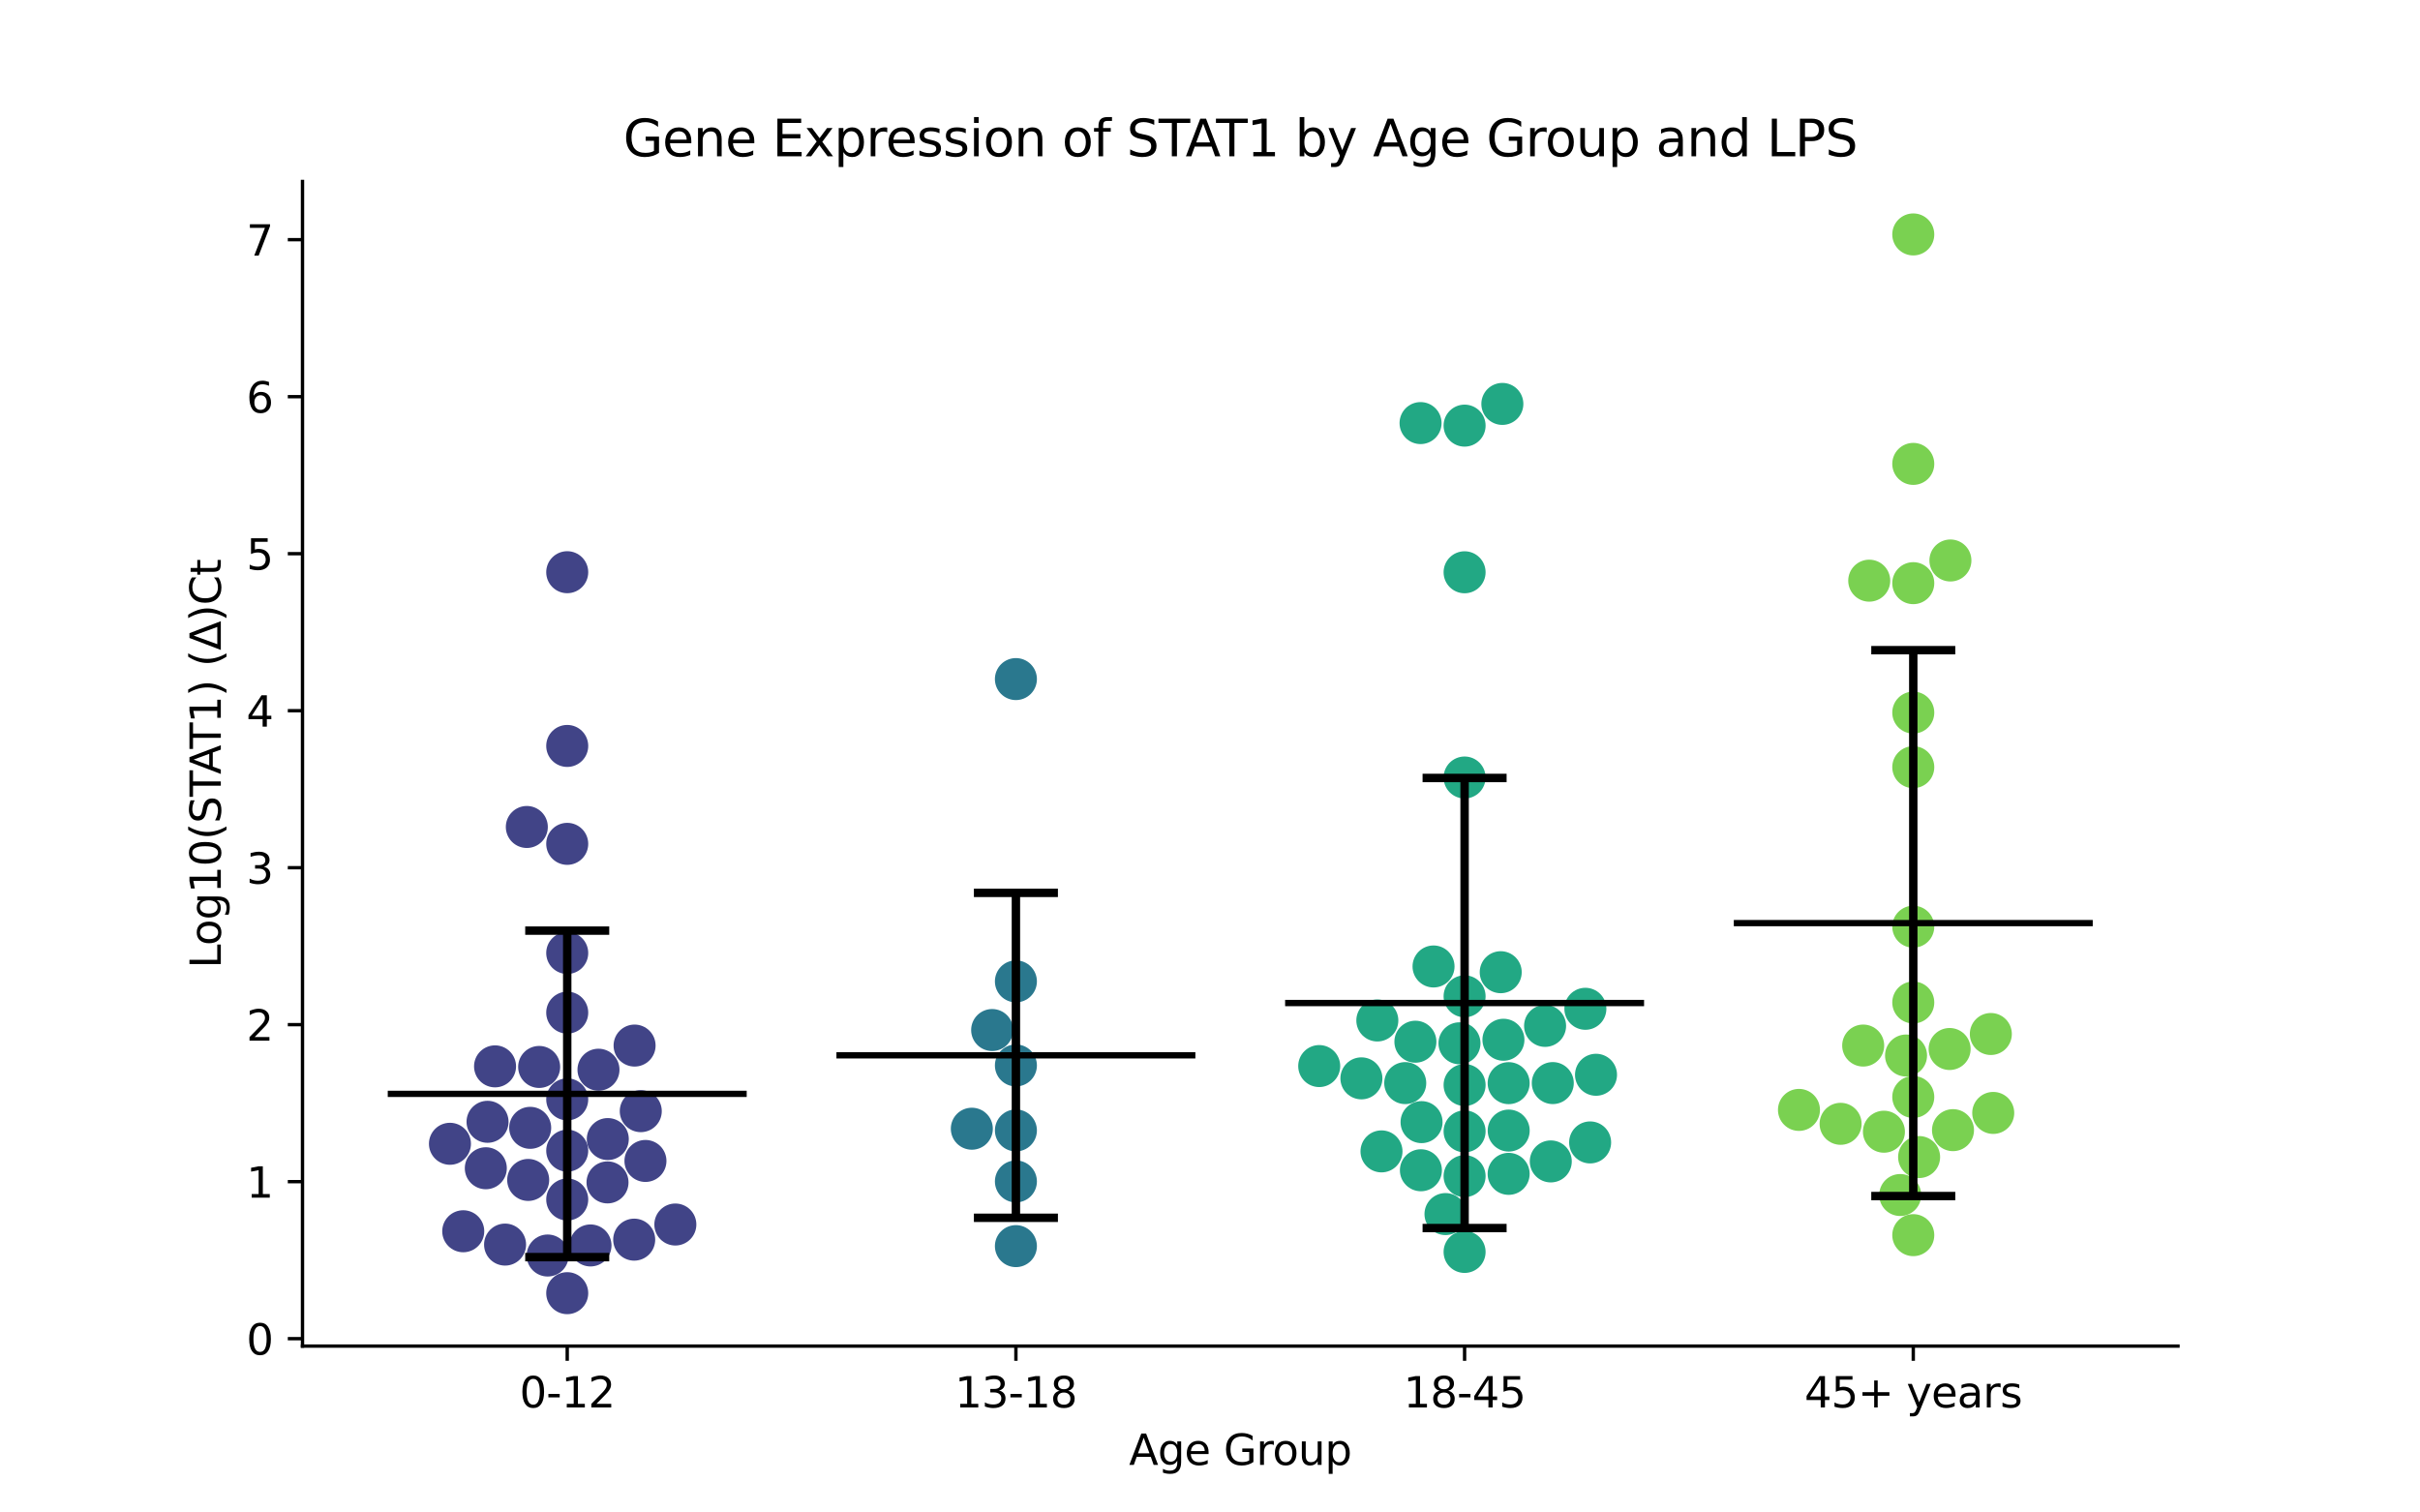 <?xml version="1.0" encoding="utf-8" standalone="no"?>
<!DOCTYPE svg PUBLIC "-//W3C//DTD SVG 1.1//EN"
  "http://www.w3.org/Graphics/SVG/1.1/DTD/svg11.dtd">
<svg xmlns:xlink="http://www.w3.org/1999/xlink" width="576pt" height="360pt" viewBox="0 0 576 360" xmlns="http://www.w3.org/2000/svg" version="1.1">
 <defs>
  <style type="text/css">*{stroke-linejoin: round; stroke-linecap: butt}</style>
 </defs>
 <g id="figure_1">
  <g id="patch_1">
   <path d="M 0 360 
L 576 360 
L 576 0 
L 0 0 
z
" style="fill: #ffffff"/>
  </g>
  <g id="axes_1">
   <g id="patch_2">
    <path d="M 72 320.4 
L 518.4 320.4 
L 518.4 43.2 
L 72 43.2 
z
" style="fill: #ffffff"/>
   </g>
   <g id="PathCollection_1">
    <defs>
     <path id="C0_0_3bdd746eac" d="M 0 5 
C 1.326 5 2.598 4.473 3.536 3.536 
C 4.473 2.598 5 1.326 5 -0 
C 5 -1.326 4.473 -2.598 3.536 -3.536 
C 2.598 -4.473 1.326 -5 0 -5 
C -1.326 -5 -2.598 -4.473 -3.536 -3.536 
C -4.473 -2.598 -5 -1.326 -5 0 
C -5 1.326 -4.473 2.598 -3.536 3.536 
C -2.598 4.473 -1.326 5 0 5 
z
"/>
    </defs>
    <g clip-path="url(#p58c92a5604)">
     <use xlink:href="#C0_0_3bdd746eac" x="142.449" y="254.612" style="fill: #414487"/>
    </g>
    <g clip-path="url(#p58c92a5604)">
     <use xlink:href="#C0_0_3bdd746eac" x="160.744" y="291.458" style="fill: #414487"/>
    </g>
    <g clip-path="url(#p58c92a5604)">
     <use xlink:href="#C0_0_3bdd746eac" x="126.194" y="268.446" style="fill: #414487"/>
    </g>
    <g clip-path="url(#p58c92a5604)">
     <use xlink:href="#C0_0_3bdd746eac" x="135.009" y="307.8" style="fill: #414487"/>
    </g>
    <g clip-path="url(#p58c92a5604)">
     <use xlink:href="#C0_0_3bdd746eac" x="150.949" y="295.06" style="fill: #414487"/>
    </g>
    <g clip-path="url(#p58c92a5604)">
     <use xlink:href="#C0_0_3bdd746eac" x="125.718" y="280.847" style="fill: #414487"/>
    </g>
    <g clip-path="url(#p58c92a5604)">
     <use xlink:href="#C0_0_3bdd746eac" x="135.009" y="177.547" style="fill: #414487"/>
    </g>
    <g clip-path="url(#p58c92a5604)">
     <use xlink:href="#C0_0_3bdd746eac" x="135.009" y="226.833" style="fill: #414487"/>
    </g>
    <g clip-path="url(#p58c92a5604)">
     <use xlink:href="#C0_0_3bdd746eac" x="153.627" y="276.329" style="fill: #414487"/>
    </g>
    <g clip-path="url(#p58c92a5604)">
     <use xlink:href="#C0_0_3bdd746eac" x="130.355" y="298.836" style="fill: #414487"/>
    </g>
    <g clip-path="url(#p58c92a5604)">
     <use xlink:href="#C0_0_3bdd746eac" x="144.599" y="281.435" style="fill: #414487"/>
    </g>
    <g clip-path="url(#p58c92a5604)">
     <use xlink:href="#C0_0_3bdd746eac" x="152.514" y="264.477" style="fill: #414487"/>
    </g>
    <g clip-path="url(#p58c92a5604)">
     <use xlink:href="#C0_0_3bdd746eac" x="125.393" y="196.836" style="fill: #414487"/>
    </g>
    <g clip-path="url(#p58c92a5604)">
     <use xlink:href="#C0_0_3bdd746eac" x="107.095" y="272.243" style="fill: #414487"/>
    </g>
    <g clip-path="url(#p58c92a5604)">
     <use xlink:href="#C0_0_3bdd746eac" x="140.549" y="296.441" style="fill: #414487"/>
    </g>
    <g clip-path="url(#p58c92a5604)">
     <use xlink:href="#C0_0_3bdd746eac" x="135.009" y="136.196" style="fill: #414487"/>
    </g>
    <g clip-path="url(#p58c92a5604)">
     <use xlink:href="#C0_0_3bdd746eac" x="135.009" y="261.668" style="fill: #414487"/>
    </g>
    <g clip-path="url(#p58c92a5604)">
     <use xlink:href="#C0_0_3bdd746eac" x="135.009" y="200.853" style="fill: #414487"/>
    </g>
    <g clip-path="url(#p58c92a5604)">
     <use xlink:href="#C0_0_3bdd746eac" x="144.665" y="271.119" style="fill: #414487"/>
    </g>
    <g clip-path="url(#p58c92a5604)">
     <use xlink:href="#C0_0_3bdd746eac" x="128.329" y="253.953" style="fill: #414487"/>
    </g>
    <g clip-path="url(#p58c92a5604)">
     <use xlink:href="#C0_0_3bdd746eac" x="135.009" y="285.506" style="fill: #414487"/>
    </g>
    <g clip-path="url(#p58c92a5604)">
     <use xlink:href="#C0_0_3bdd746eac" x="135.009" y="273.879" style="fill: #414487"/>
    </g>
    <g clip-path="url(#p58c92a5604)">
     <use xlink:href="#C0_0_3bdd746eac" x="116.043" y="267.011" style="fill: #414487"/>
    </g>
    <g clip-path="url(#p58c92a5604)">
     <use xlink:href="#C0_0_3bdd746eac" x="135.009" y="241.026" style="fill: #414487"/>
    </g>
    <g clip-path="url(#p58c92a5604)">
     <use xlink:href="#C0_0_3bdd746eac" x="120.216" y="296.235" style="fill: #414487"/>
    </g>
    <g clip-path="url(#p58c92a5604)">
     <use xlink:href="#C0_0_3bdd746eac" x="115.632" y="278.065" style="fill: #414487"/>
    </g>
    <g clip-path="url(#p58c92a5604)">
     <use xlink:href="#C0_0_3bdd746eac" x="110.259" y="293.063" style="fill: #414487"/>
    </g>
    <g clip-path="url(#p58c92a5604)">
     <use xlink:href="#C0_0_3bdd746eac" x="117.83" y="253.814" style="fill: #414487"/>
    </g>
    <g clip-path="url(#p58c92a5604)">
     <use xlink:href="#C0_0_3bdd746eac" x="151.042" y="248.865" style="fill: #414487"/>
    </g>
   </g>
   <g id="PathCollection_2">
    <defs>
     <path id="C1_0_2bf0ddaf91" d="M 0 5 
C 1.326 5 2.598 4.473 3.536 3.536 
C 4.473 2.598 5 1.326 5 -0 
C 5 -1.326 4.473 -2.598 3.536 -3.536 
C 2.598 -4.473 1.326 -5 0 -5 
C -1.326 -5 -2.598 -4.473 -3.536 -3.536 
C -4.473 -2.598 -5 -1.326 -5 0 
C -5 1.326 -4.473 2.598 -3.536 3.536 
C -2.598 4.473 -1.326 5 0 5 
z
"/>
    </defs>
    <g clip-path="url(#p58c92a5604)">
     <use xlink:href="#C1_0_2bf0ddaf91" x="241.803" y="296.602" style="fill: #2a788e"/>
    </g>
    <g clip-path="url(#p58c92a5604)">
     <use xlink:href="#C1_0_2bf0ddaf91" x="231.312" y="268.657" style="fill: #2a788e"/>
    </g>
    <g clip-path="url(#p58c92a5604)">
     <use xlink:href="#C1_0_2bf0ddaf91" x="241.803" y="161.634" style="fill: #2a788e"/>
    </g>
    <g clip-path="url(#p58c92a5604)">
     <use xlink:href="#C1_0_2bf0ddaf91" x="241.803" y="253.596" style="fill: #2a788e"/>
    </g>
    <g clip-path="url(#p58c92a5604)">
     <use xlink:href="#C1_0_2bf0ddaf91" x="241.803" y="281.202" style="fill: #2a788e"/>
    </g>
    <g clip-path="url(#p58c92a5604)">
     <use xlink:href="#C1_0_2bf0ddaf91" x="241.803" y="269.064" style="fill: #2a788e"/>
    </g>
    <g clip-path="url(#p58c92a5604)">
     <use xlink:href="#C1_0_2bf0ddaf91" x="241.803" y="233.587" style="fill: #2a788e"/>
    </g>
    <g clip-path="url(#p58c92a5604)">
     <use xlink:href="#C1_0_2bf0ddaf91" x="236.15" y="245.168" style="fill: #2a788e"/>
    </g>
   </g>
   <g id="PathCollection_3">
    <defs>
     <path id="C2_0_20657d7fd9" d="M 0 5 
C 1.326 5 2.598 4.473 3.536 3.536 
C 4.473 2.598 5 1.326 5 -0 
C 5 -1.326 4.473 -2.598 3.536 -3.536 
C 2.598 -4.473 1.326 -5 0 -5 
C -1.326 -5 -2.598 -4.473 -3.536 -3.536 
C -4.473 -2.598 -5 -1.326 -5 0 
C -5 1.326 -4.473 2.598 -3.536 3.536 
C -2.598 4.473 -1.326 5 0 5 
z
"/>
    </defs>
    <g clip-path="url(#p58c92a5604)">
     <use xlink:href="#C2_0_20657d7fd9" x="341.206" y="230.039" style="fill: #22a884"/>
    </g>
    <g clip-path="url(#p58c92a5604)">
     <use xlink:href="#C2_0_20657d7fd9" x="377.346" y="240.112" style="fill: #22a884"/>
    </g>
    <g clip-path="url(#p58c92a5604)">
     <use xlink:href="#C2_0_20657d7fd9" x="359.095" y="269.099" style="fill: #22a884"/>
    </g>
    <g clip-path="url(#p58c92a5604)">
     <use xlink:href="#C2_0_20657d7fd9" x="324.037" y="256.669" style="fill: #22a884"/>
    </g>
    <g clip-path="url(#p58c92a5604)">
     <use xlink:href="#C2_0_20657d7fd9" x="378.477" y="271.919" style="fill: #22a884"/>
    </g>
    <g clip-path="url(#p58c92a5604)">
     <use xlink:href="#C2_0_20657d7fd9" x="347.381" y="248.325" style="fill: #22a884"/>
    </g>
    <g clip-path="url(#p58c92a5604)">
     <use xlink:href="#C2_0_20657d7fd9" x="357.843" y="247.482" style="fill: #22a884"/>
    </g>
    <g clip-path="url(#p58c92a5604)">
     <use xlink:href="#C2_0_20657d7fd9" x="334.47" y="257.799" style="fill: #22a884"/>
    </g>
    <g clip-path="url(#p58c92a5604)">
     <use xlink:href="#C2_0_20657d7fd9" x="379.879" y="255.816" style="fill: #22a884"/>
    </g>
    <g clip-path="url(#p58c92a5604)">
     <use xlink:href="#C2_0_20657d7fd9" x="338.354" y="267.089" style="fill: #22a884"/>
    </g>
    <g clip-path="url(#p58c92a5604)">
     <use xlink:href="#C2_0_20657d7fd9" x="327.828" y="242.893" style="fill: #22a884"/>
    </g>
    <g clip-path="url(#p58c92a5604)">
     <use xlink:href="#C2_0_20657d7fd9" x="338.2" y="278.545" style="fill: #22a884"/>
    </g>
    <g clip-path="url(#p58c92a5604)">
     <use xlink:href="#C2_0_20657d7fd9" x="359.082" y="279.401" style="fill: #22a884"/>
    </g>
    <g clip-path="url(#p58c92a5604)">
     <use xlink:href="#C2_0_20657d7fd9" x="348.597" y="269.288" style="fill: #22a884"/>
    </g>
    <g clip-path="url(#p58c92a5604)">
     <use xlink:href="#C2_0_20657d7fd9" x="348.597" y="185.062" style="fill: #22a884"/>
    </g>
    <g clip-path="url(#p58c92a5604)">
     <use xlink:href="#C2_0_20657d7fd9" x="348.597" y="297.986" style="fill: #22a884"/>
    </g>
    <g clip-path="url(#p58c92a5604)">
     <use xlink:href="#C2_0_20657d7fd9" x="359.087" y="257.81" style="fill: #22a884"/>
    </g>
    <g clip-path="url(#p58c92a5604)">
     <use xlink:href="#C2_0_20657d7fd9" x="369.111" y="276.441" style="fill: #22a884"/>
    </g>
    <g clip-path="url(#p58c92a5604)">
     <use xlink:href="#C2_0_20657d7fd9" x="344.051" y="288.972" style="fill: #22a884"/>
    </g>
    <g clip-path="url(#p58c92a5604)">
     <use xlink:href="#C2_0_20657d7fd9" x="328.82" y="274.052" style="fill: #22a884"/>
    </g>
    <g clip-path="url(#p58c92a5604)">
     <use xlink:href="#C2_0_20657d7fd9" x="338.116" y="100.702" style="fill: #22a884"/>
    </g>
    <g clip-path="url(#p58c92a5604)">
     <use xlink:href="#C2_0_20657d7fd9" x="336.888" y="247.947" style="fill: #22a884"/>
    </g>
    <g clip-path="url(#p58c92a5604)">
     <use xlink:href="#C2_0_20657d7fd9" x="348.597" y="136.213" style="fill: #22a884"/>
    </g>
    <g clip-path="url(#p58c92a5604)">
     <use xlink:href="#C2_0_20657d7fd9" x="348.597" y="101.308" style="fill: #22a884"/>
    </g>
    <g clip-path="url(#p58c92a5604)">
     <use xlink:href="#C2_0_20657d7fd9" x="348.597" y="237.142" style="fill: #22a884"/>
    </g>
    <g clip-path="url(#p58c92a5604)">
     <use xlink:href="#C2_0_20657d7fd9" x="348.597" y="258.258" style="fill: #22a884"/>
    </g>
    <g clip-path="url(#p58c92a5604)">
     <use xlink:href="#C2_0_20657d7fd9" x="367.755" y="244.181" style="fill: #22a884"/>
    </g>
    <g clip-path="url(#p58c92a5604)">
     <use xlink:href="#C2_0_20657d7fd9" x="348.597" y="279.944" style="fill: #22a884"/>
    </g>
    <g clip-path="url(#p58c92a5604)">
     <use xlink:href="#C2_0_20657d7fd9" x="357.197" y="231.404" style="fill: #22a884"/>
    </g>
    <g clip-path="url(#p58c92a5604)">
     <use xlink:href="#C2_0_20657d7fd9" x="313.996" y="253.744" style="fill: #22a884"/>
    </g>
    <g clip-path="url(#p58c92a5604)">
     <use xlink:href="#C2_0_20657d7fd9" x="369.587" y="257.795" style="fill: #22a884"/>
    </g>
    <g clip-path="url(#p58c92a5604)">
     <use xlink:href="#C2_0_20657d7fd9" x="357.586" y="96.139" style="fill: #22a884"/>
    </g>
   </g>
   <g id="PathCollection_4">
    <defs>
     <path id="C3_0_d3ad46409a" d="M 0 5 
C 1.326 5 2.598 4.473 3.536 3.536 
C 4.473 2.598 5 1.326 5 -0 
C 5 -1.326 4.473 -2.598 3.536 -3.536 
C 2.598 -4.473 1.326 -5 0 -5 
C -1.326 -5 -2.598 -4.473 -3.536 -3.536 
C -4.473 -2.598 -5 -1.326 -5 0 
C -5 1.326 -4.473 2.598 -3.536 3.536 
C -2.598 4.473 -1.326 5 0 5 
z
"/>
    </defs>
    <g clip-path="url(#p58c92a5604)">
     <use xlink:href="#C3_0_d3ad46409a" x="464.846" y="268.997" style="fill: #7ad151"/>
    </g>
    <g clip-path="url(#p58c92a5604)">
     <use xlink:href="#C3_0_d3ad46409a" x="448.405" y="269.37" style="fill: #7ad151"/>
    </g>
    <g clip-path="url(#p58c92a5604)">
     <use xlink:href="#C3_0_d3ad46409a" x="455.391" y="220.57" style="fill: #7ad151"/>
    </g>
    <g clip-path="url(#p58c92a5604)">
     <use xlink:href="#C3_0_d3ad46409a" x="474.423" y="264.898" style="fill: #7ad151"/>
    </g>
    <g clip-path="url(#p58c92a5604)">
     <use xlink:href="#C3_0_d3ad46409a" x="455.391" y="169.611" style="fill: #7ad151"/>
    </g>
    <g clip-path="url(#p58c92a5604)">
     <use xlink:href="#C3_0_d3ad46409a" x="443.47" y="248.862" style="fill: #7ad151"/>
    </g>
    <g clip-path="url(#p58c92a5604)">
     <use xlink:href="#C3_0_d3ad46409a" x="438.093" y="267.49" style="fill: #7ad151"/>
    </g>
    <g clip-path="url(#p58c92a5604)">
     <use xlink:href="#C3_0_d3ad46409a" x="473.851" y="246.112" style="fill: #7ad151"/>
    </g>
    <g clip-path="url(#p58c92a5604)">
     <use xlink:href="#C3_0_d3ad46409a" x="453.67" y="251.234" style="fill: #7ad151"/>
    </g>
    <g clip-path="url(#p58c92a5604)">
     <use xlink:href="#C3_0_d3ad46409a" x="464.043" y="249.683" style="fill: #7ad151"/>
    </g>
    <g clip-path="url(#p58c92a5604)">
     <use xlink:href="#C3_0_d3ad46409a" x="455.391" y="55.8" style="fill: #7ad151"/>
    </g>
    <g clip-path="url(#p58c92a5604)">
     <use xlink:href="#C3_0_d3ad46409a" x="455.391" y="110.416" style="fill: #7ad151"/>
    </g>
    <g clip-path="url(#p58c92a5604)">
     <use xlink:href="#C3_0_d3ad46409a" x="456.781" y="275.401" style="fill: #7ad151"/>
    </g>
    <g clip-path="url(#p58c92a5604)">
     <use xlink:href="#C3_0_d3ad46409a" x="428.185" y="264.178" style="fill: #7ad151"/>
    </g>
    <g clip-path="url(#p58c92a5604)">
     <use xlink:href="#C3_0_d3ad46409a" x="455.391" y="182.597" style="fill: #7ad151"/>
    </g>
    <g clip-path="url(#p58c92a5604)">
     <use xlink:href="#C3_0_d3ad46409a" x="455.391" y="238.613" style="fill: #7ad151"/>
    </g>
    <g clip-path="url(#p58c92a5604)">
     <use xlink:href="#C3_0_d3ad46409a" x="455.391" y="293.989" style="fill: #7ad151"/>
    </g>
    <g clip-path="url(#p58c92a5604)">
     <use xlink:href="#C3_0_d3ad46409a" x="464.23" y="133.406" style="fill: #7ad151"/>
    </g>
    <g clip-path="url(#p58c92a5604)">
     <use xlink:href="#C3_0_d3ad46409a" x="455.391" y="261.099" style="fill: #7ad151"/>
    </g>
    <g clip-path="url(#p58c92a5604)">
     <use xlink:href="#C3_0_d3ad46409a" x="455.391" y="138.804" style="fill: #7ad151"/>
    </g>
    <g clip-path="url(#p58c92a5604)">
     <use xlink:href="#C3_0_d3ad46409a" x="452.284" y="284.437" style="fill: #7ad151"/>
    </g>
    <g clip-path="url(#p58c92a5604)">
     <use xlink:href="#C3_0_d3ad46409a" x="444.91" y="138.212" style="fill: #7ad151"/>
    </g>
   </g>
   <g id="matplotlib.axis_1">
    <g id="xtick_1">
     <g id="line2d_1">
      <defs>
       <path id="m27d76ee1de" d="M 0 0 
L 0 3.5 
" style="stroke: #000000; stroke-width: 0.8"/>
      </defs>
      <g>
       <use xlink:href="#m27d76ee1de" x="135.009" y="320.4" style="stroke: #000000; stroke-width: 0.8"/>
      </g>
     </g>
     <g id="text_1">
      <!-- 0-12 -->
      <g transform="translate(123.661 334.998) scale(0.1 -0.1)">
       <defs>
        <path id="DejaVuSans-30" d="M 2034 4250 
Q 1547 4250 1301 3770 
Q 1056 3291 1056 2328 
Q 1056 1369 1301 889 
Q 1547 409 2034 409 
Q 2525 409 2770 889 
Q 3016 1369 3016 2328 
Q 3016 3291 2770 3770 
Q 2525 4250 2034 4250 
z
M 2034 4750 
Q 2819 4750 3233 4129 
Q 3647 3509 3647 2328 
Q 3647 1150 3233 529 
Q 2819 -91 2034 -91 
Q 1250 -91 836 529 
Q 422 1150 422 2328 
Q 422 3509 836 4129 
Q 1250 4750 2034 4750 
z
" transform="scale(0.016)"/>
        <path id="DejaVuSans-2d" d="M 313 2009 
L 1997 2009 
L 1997 1497 
L 313 1497 
L 313 2009 
z
" transform="scale(0.016)"/>
        <path id="DejaVuSans-31" d="M 794 531 
L 1825 531 
L 1825 4091 
L 703 3866 
L 703 4441 
L 1819 4666 
L 2450 4666 
L 2450 531 
L 3481 531 
L 3481 0 
L 794 0 
L 794 531 
z
" transform="scale(0.016)"/>
        <path id="DejaVuSans-32" d="M 1228 531 
L 3431 531 
L 3431 0 
L 469 0 
L 469 531 
Q 828 903 1448 1529 
Q 2069 2156 2228 2338 
Q 2531 2678 2651 2914 
Q 2772 3150 2772 3378 
Q 2772 3750 2511 3984 
Q 2250 4219 1831 4219 
Q 1534 4219 1204 4116 
Q 875 4013 500 3803 
L 500 4441 
Q 881 4594 1212 4672 
Q 1544 4750 1819 4750 
Q 2544 4750 2975 4387 
Q 3406 4025 3406 3419 
Q 3406 3131 3298 2873 
Q 3191 2616 2906 2266 
Q 2828 2175 2409 1742 
Q 1991 1309 1228 531 
z
" transform="scale(0.016)"/>
       </defs>
       <use xlink:href="#DejaVuSans-30"/>
       <use xlink:href="#DejaVuSans-2d" x="63.623"/>
       <use xlink:href="#DejaVuSans-31" x="99.707"/>
       <use xlink:href="#DejaVuSans-32" x="163.33"/>
      </g>
     </g>
    </g>
    <g id="xtick_2">
     <g id="line2d_2">
      <g>
       <use xlink:href="#m27d76ee1de" x="241.803" y="320.4" style="stroke: #000000; stroke-width: 0.8"/>
      </g>
     </g>
     <g id="text_2">
      <!-- 13-18 -->
      <g transform="translate(227.274 334.998) scale(0.1 -0.1)">
       <defs>
        <path id="DejaVuSans-33" d="M 2597 2516 
Q 3050 2419 3304 2112 
Q 3559 1806 3559 1356 
Q 3559 666 3084 287 
Q 2609 -91 1734 -91 
Q 1441 -91 1130 -33 
Q 819 25 488 141 
L 488 750 
Q 750 597 1062 519 
Q 1375 441 1716 441 
Q 2309 441 2620 675 
Q 2931 909 2931 1356 
Q 2931 1769 2642 2001 
Q 2353 2234 1838 2234 
L 1294 2234 
L 1294 2753 
L 1863 2753 
Q 2328 2753 2575 2939 
Q 2822 3125 2822 3475 
Q 2822 3834 2567 4026 
Q 2313 4219 1838 4219 
Q 1578 4219 1281 4162 
Q 984 4106 628 3988 
L 628 4550 
Q 988 4650 1302 4700 
Q 1616 4750 1894 4750 
Q 2613 4750 3031 4423 
Q 3450 4097 3450 3541 
Q 3450 3153 3228 2886 
Q 3006 2619 2597 2516 
z
" transform="scale(0.016)"/>
        <path id="DejaVuSans-38" d="M 2034 2216 
Q 1584 2216 1326 1975 
Q 1069 1734 1069 1313 
Q 1069 891 1326 650 
Q 1584 409 2034 409 
Q 2484 409 2743 651 
Q 3003 894 3003 1313 
Q 3003 1734 2745 1975 
Q 2488 2216 2034 2216 
z
M 1403 2484 
Q 997 2584 770 2862 
Q 544 3141 544 3541 
Q 544 4100 942 4425 
Q 1341 4750 2034 4750 
Q 2731 4750 3128 4425 
Q 3525 4100 3525 3541 
Q 3525 3141 3298 2862 
Q 3072 2584 2669 2484 
Q 3125 2378 3379 2068 
Q 3634 1759 3634 1313 
Q 3634 634 3220 271 
Q 2806 -91 2034 -91 
Q 1263 -91 848 271 
Q 434 634 434 1313 
Q 434 1759 690 2068 
Q 947 2378 1403 2484 
z
M 1172 3481 
Q 1172 3119 1398 2916 
Q 1625 2713 2034 2713 
Q 2441 2713 2670 2916 
Q 2900 3119 2900 3481 
Q 2900 3844 2670 4047 
Q 2441 4250 2034 4250 
Q 1625 4250 1398 4047 
Q 1172 3844 1172 3481 
z
" transform="scale(0.016)"/>
       </defs>
       <use xlink:href="#DejaVuSans-31"/>
       <use xlink:href="#DejaVuSans-33" x="63.623"/>
       <use xlink:href="#DejaVuSans-2d" x="127.246"/>
       <use xlink:href="#DejaVuSans-31" x="163.33"/>
       <use xlink:href="#DejaVuSans-38" x="226.953"/>
      </g>
     </g>
    </g>
    <g id="xtick_3">
     <g id="line2d_3">
      <g>
       <use xlink:href="#m27d76ee1de" x="348.597" y="320.4" style="stroke: #000000; stroke-width: 0.8"/>
      </g>
     </g>
     <g id="text_3">
      <!-- 18-45 -->
      <g transform="translate(334.068 334.998) scale(0.1 -0.1)">
       <defs>
        <path id="DejaVuSans-34" d="M 2419 4116 
L 825 1625 
L 2419 1625 
L 2419 4116 
z
M 2253 4666 
L 3047 4666 
L 3047 1625 
L 3713 1625 
L 3713 1100 
L 3047 1100 
L 3047 0 
L 2419 0 
L 2419 1100 
L 313 1100 
L 313 1709 
L 2253 4666 
z
" transform="scale(0.016)"/>
        <path id="DejaVuSans-35" d="M 691 4666 
L 3169 4666 
L 3169 4134 
L 1269 4134 
L 1269 2991 
Q 1406 3038 1543 3061 
Q 1681 3084 1819 3084 
Q 2600 3084 3056 2656 
Q 3513 2228 3513 1497 
Q 3513 744 3044 326 
Q 2575 -91 1722 -91 
Q 1428 -91 1123 -41 
Q 819 9 494 109 
L 494 744 
Q 775 591 1075 516 
Q 1375 441 1709 441 
Q 2250 441 2565 725 
Q 2881 1009 2881 1497 
Q 2881 1984 2565 2268 
Q 2250 2553 1709 2553 
Q 1456 2553 1204 2497 
Q 953 2441 691 2322 
L 691 4666 
z
" transform="scale(0.016)"/>
       </defs>
       <use xlink:href="#DejaVuSans-31"/>
       <use xlink:href="#DejaVuSans-38" x="63.623"/>
       <use xlink:href="#DejaVuSans-2d" x="127.246"/>
       <use xlink:href="#DejaVuSans-34" x="163.33"/>
       <use xlink:href="#DejaVuSans-35" x="226.953"/>
      </g>
     </g>
    </g>
    <g id="xtick_4">
     <g id="line2d_4">
      <g>
       <use xlink:href="#m27d76ee1de" x="455.391" y="320.4" style="stroke: #000000; stroke-width: 0.8"/>
      </g>
     </g>
     <g id="text_4">
      <!-- 45+ years -->
      <g transform="translate(429.49 334.998) scale(0.1 -0.1)">
       <defs>
        <path id="DejaVuSans-2b" d="M 2944 4013 
L 2944 2272 
L 4684 2272 
L 4684 1741 
L 2944 1741 
L 2944 0 
L 2419 0 
L 2419 1741 
L 678 1741 
L 678 2272 
L 2419 2272 
L 2419 4013 
L 2944 4013 
z
" transform="scale(0.016)"/>
        <path id="DejaVuSans-20" transform="scale(0.016)"/>
        <path id="DejaVuSans-79" d="M 2059 -325 
Q 1816 -950 1584 -1140 
Q 1353 -1331 966 -1331 
L 506 -1331 
L 506 -850 
L 844 -850 
Q 1081 -850 1212 -737 
Q 1344 -625 1503 -206 
L 1606 56 
L 191 3500 
L 800 3500 
L 1894 763 
L 2988 3500 
L 3597 3500 
L 2059 -325 
z
" transform="scale(0.016)"/>
        <path id="DejaVuSans-65" d="M 3597 1894 
L 3597 1613 
L 953 1613 
Q 991 1019 1311 708 
Q 1631 397 2203 397 
Q 2534 397 2845 478 
Q 3156 559 3463 722 
L 3463 178 
Q 3153 47 2828 -22 
Q 2503 -91 2169 -91 
Q 1331 -91 842 396 
Q 353 884 353 1716 
Q 353 2575 817 3079 
Q 1281 3584 2069 3584 
Q 2775 3584 3186 3129 
Q 3597 2675 3597 1894 
z
M 3022 2063 
Q 3016 2534 2758 2815 
Q 2500 3097 2075 3097 
Q 1594 3097 1305 2825 
Q 1016 2553 972 2059 
L 3022 2063 
z
" transform="scale(0.016)"/>
        <path id="DejaVuSans-61" d="M 2194 1759 
Q 1497 1759 1228 1600 
Q 959 1441 959 1056 
Q 959 750 1161 570 
Q 1363 391 1709 391 
Q 2188 391 2477 730 
Q 2766 1069 2766 1631 
L 2766 1759 
L 2194 1759 
z
M 3341 1997 
L 3341 0 
L 2766 0 
L 2766 531 
Q 2569 213 2275 61 
Q 1981 -91 1556 -91 
Q 1019 -91 701 211 
Q 384 513 384 1019 
Q 384 1609 779 1909 
Q 1175 2209 1959 2209 
L 2766 2209 
L 2766 2266 
Q 2766 2663 2505 2880 
Q 2244 3097 1772 3097 
Q 1472 3097 1187 3025 
Q 903 2953 641 2809 
L 641 3341 
Q 956 3463 1253 3523 
Q 1550 3584 1831 3584 
Q 2591 3584 2966 3190 
Q 3341 2797 3341 1997 
z
" transform="scale(0.016)"/>
        <path id="DejaVuSans-72" d="M 2631 2963 
Q 2534 3019 2420 3045 
Q 2306 3072 2169 3072 
Q 1681 3072 1420 2755 
Q 1159 2438 1159 1844 
L 1159 0 
L 581 0 
L 581 3500 
L 1159 3500 
L 1159 2956 
Q 1341 3275 1631 3429 
Q 1922 3584 2338 3584 
Q 2397 3584 2469 3576 
Q 2541 3569 2628 3553 
L 2631 2963 
z
" transform="scale(0.016)"/>
        <path id="DejaVuSans-73" d="M 2834 3397 
L 2834 2853 
Q 2591 2978 2328 3040 
Q 2066 3103 1784 3103 
Q 1356 3103 1142 2972 
Q 928 2841 928 2578 
Q 928 2378 1081 2264 
Q 1234 2150 1697 2047 
L 1894 2003 
Q 2506 1872 2764 1633 
Q 3022 1394 3022 966 
Q 3022 478 2636 193 
Q 2250 -91 1575 -91 
Q 1294 -91 989 -36 
Q 684 19 347 128 
L 347 722 
Q 666 556 975 473 
Q 1284 391 1588 391 
Q 1994 391 2212 530 
Q 2431 669 2431 922 
Q 2431 1156 2273 1281 
Q 2116 1406 1581 1522 
L 1381 1569 
Q 847 1681 609 1914 
Q 372 2147 372 2553 
Q 372 3047 722 3315 
Q 1072 3584 1716 3584 
Q 2034 3584 2315 3537 
Q 2597 3491 2834 3397 
z
" transform="scale(0.016)"/>
       </defs>
       <use xlink:href="#DejaVuSans-34"/>
       <use xlink:href="#DejaVuSans-35" x="63.623"/>
       <use xlink:href="#DejaVuSans-2b" x="127.246"/>
       <use xlink:href="#DejaVuSans-20" x="211.035"/>
       <use xlink:href="#DejaVuSans-79" x="242.822"/>
       <use xlink:href="#DejaVuSans-65" x="302.002"/>
       <use xlink:href="#DejaVuSans-61" x="363.525"/>
       <use xlink:href="#DejaVuSans-72" x="424.805"/>
       <use xlink:href="#DejaVuSans-73" x="465.918"/>
      </g>
     </g>
    </g>
    <g id="text_5">
     <!-- Age Group -->
     <g transform="translate(268.72 348.677) scale(0.1 -0.1)">
      <defs>
       <path id="DejaVuSans-41" d="M 2188 4044 
L 1331 1722 
L 3047 1722 
L 2188 4044 
z
M 1831 4666 
L 2547 4666 
L 4325 0 
L 3669 0 
L 3244 1197 
L 1141 1197 
L 716 0 
L 50 0 
L 1831 4666 
z
" transform="scale(0.016)"/>
       <path id="DejaVuSans-67" d="M 2906 1791 
Q 2906 2416 2648 2759 
Q 2391 3103 1925 3103 
Q 1463 3103 1205 2759 
Q 947 2416 947 1791 
Q 947 1169 1205 825 
Q 1463 481 1925 481 
Q 2391 481 2648 825 
Q 2906 1169 2906 1791 
z
M 3481 434 
Q 3481 -459 3084 -895 
Q 2688 -1331 1869 -1331 
Q 1566 -1331 1297 -1286 
Q 1028 -1241 775 -1147 
L 775 -588 
Q 1028 -725 1275 -790 
Q 1522 -856 1778 -856 
Q 2344 -856 2625 -561 
Q 2906 -266 2906 331 
L 2906 616 
Q 2728 306 2450 153 
Q 2172 0 1784 0 
Q 1141 0 747 490 
Q 353 981 353 1791 
Q 353 2603 747 3093 
Q 1141 3584 1784 3584 
Q 2172 3584 2450 3431 
Q 2728 3278 2906 2969 
L 2906 3500 
L 3481 3500 
L 3481 434 
z
" transform="scale(0.016)"/>
       <path id="DejaVuSans-47" d="M 3809 666 
L 3809 1919 
L 2778 1919 
L 2778 2438 
L 4434 2438 
L 4434 434 
Q 4069 175 3628 42 
Q 3188 -91 2688 -91 
Q 1594 -91 976 548 
Q 359 1188 359 2328 
Q 359 3472 976 4111 
Q 1594 4750 2688 4750 
Q 3144 4750 3555 4637 
Q 3966 4525 4313 4306 
L 4313 3634 
Q 3963 3931 3569 4081 
Q 3175 4231 2741 4231 
Q 1884 4231 1454 3753 
Q 1025 3275 1025 2328 
Q 1025 1384 1454 906 
Q 1884 428 2741 428 
Q 3075 428 3337 486 
Q 3600 544 3809 666 
z
" transform="scale(0.016)"/>
       <path id="DejaVuSans-6f" d="M 1959 3097 
Q 1497 3097 1228 2736 
Q 959 2375 959 1747 
Q 959 1119 1226 758 
Q 1494 397 1959 397 
Q 2419 397 2687 759 
Q 2956 1122 2956 1747 
Q 2956 2369 2687 2733 
Q 2419 3097 1959 3097 
z
M 1959 3584 
Q 2709 3584 3137 3096 
Q 3566 2609 3566 1747 
Q 3566 888 3137 398 
Q 2709 -91 1959 -91 
Q 1206 -91 779 398 
Q 353 888 353 1747 
Q 353 2609 779 3096 
Q 1206 3584 1959 3584 
z
" transform="scale(0.016)"/>
       <path id="DejaVuSans-75" d="M 544 1381 
L 544 3500 
L 1119 3500 
L 1119 1403 
Q 1119 906 1312 657 
Q 1506 409 1894 409 
Q 2359 409 2629 706 
Q 2900 1003 2900 1516 
L 2900 3500 
L 3475 3500 
L 3475 0 
L 2900 0 
L 2900 538 
Q 2691 219 2414 64 
Q 2138 -91 1772 -91 
Q 1169 -91 856 284 
Q 544 659 544 1381 
z
M 1991 3584 
L 1991 3584 
z
" transform="scale(0.016)"/>
       <path id="DejaVuSans-70" d="M 1159 525 
L 1159 -1331 
L 581 -1331 
L 581 3500 
L 1159 3500 
L 1159 2969 
Q 1341 3281 1617 3432 
Q 1894 3584 2278 3584 
Q 2916 3584 3314 3078 
Q 3713 2572 3713 1747 
Q 3713 922 3314 415 
Q 2916 -91 2278 -91 
Q 1894 -91 1617 61 
Q 1341 213 1159 525 
z
M 3116 1747 
Q 3116 2381 2855 2742 
Q 2594 3103 2138 3103 
Q 1681 3103 1420 2742 
Q 1159 2381 1159 1747 
Q 1159 1113 1420 752 
Q 1681 391 2138 391 
Q 2594 391 2855 752 
Q 3116 1113 3116 1747 
z
" transform="scale(0.016)"/>
      </defs>
      <use xlink:href="#DejaVuSans-41"/>
      <use xlink:href="#DejaVuSans-67" x="68.408"/>
      <use xlink:href="#DejaVuSans-65" x="131.885"/>
      <use xlink:href="#DejaVuSans-20" x="193.408"/>
      <use xlink:href="#DejaVuSans-47" x="225.195"/>
      <use xlink:href="#DejaVuSans-72" x="302.686"/>
      <use xlink:href="#DejaVuSans-6f" x="341.549"/>
      <use xlink:href="#DejaVuSans-75" x="402.73"/>
      <use xlink:href="#DejaVuSans-70" x="466.109"/>
     </g>
    </g>
   </g>
   <g id="matplotlib.axis_2">
    <g id="ytick_1">
     <g id="line2d_5">
      <defs>
       <path id="m5270ad000d" d="M 0 0 
L -3.5 0 
" style="stroke: #000000; stroke-width: 0.8"/>
      </defs>
      <g>
       <use xlink:href="#m5270ad000d" x="72" y="318.632" style="stroke: #000000; stroke-width: 0.8"/>
      </g>
     </g>
     <g id="text_6">
      <!-- 0 -->
      <g transform="translate(58.638 322.431) scale(0.1 -0.1)">
       <use xlink:href="#DejaVuSans-30"/>
      </g>
     </g>
    </g>
    <g id="ytick_2">
     <g id="line2d_6">
      <g>
       <use xlink:href="#m5270ad000d" x="72" y="281.262" style="stroke: #000000; stroke-width: 0.8"/>
      </g>
     </g>
     <g id="text_7">
      <!-- 1 -->
      <g transform="translate(58.638 285.062) scale(0.1 -0.1)">
       <use xlink:href="#DejaVuSans-31"/>
      </g>
     </g>
    </g>
    <g id="ytick_3">
     <g id="line2d_7">
      <g>
       <use xlink:href="#m5270ad000d" x="72" y="243.893" style="stroke: #000000; stroke-width: 0.8"/>
      </g>
     </g>
     <g id="text_8">
      <!-- 2 -->
      <g transform="translate(58.638 247.692) scale(0.1 -0.1)">
       <use xlink:href="#DejaVuSans-32"/>
      </g>
     </g>
    </g>
    <g id="ytick_4">
     <g id="line2d_8">
      <g>
       <use xlink:href="#m5270ad000d" x="72" y="206.524" style="stroke: #000000; stroke-width: 0.8"/>
      </g>
     </g>
     <g id="text_9">
      <!-- 3 -->
      <g transform="translate(58.638 210.323) scale(0.1 -0.1)">
       <use xlink:href="#DejaVuSans-33"/>
      </g>
     </g>
    </g>
    <g id="ytick_5">
     <g id="line2d_9">
      <g>
       <use xlink:href="#m5270ad000d" x="72" y="169.154" style="stroke: #000000; stroke-width: 0.8"/>
      </g>
     </g>
     <g id="text_10">
      <!-- 4 -->
      <g transform="translate(58.638 172.954) scale(0.1 -0.1)">
       <use xlink:href="#DejaVuSans-34"/>
      </g>
     </g>
    </g>
    <g id="ytick_6">
     <g id="line2d_10">
      <g>
       <use xlink:href="#m5270ad000d" x="72" y="131.785" style="stroke: #000000; stroke-width: 0.8"/>
      </g>
     </g>
     <g id="text_11">
      <!-- 5 -->
      <g transform="translate(58.638 135.584) scale(0.1 -0.1)">
       <use xlink:href="#DejaVuSans-35"/>
      </g>
     </g>
    </g>
    <g id="ytick_7">
     <g id="line2d_11">
      <g>
       <use xlink:href="#m5270ad000d" x="72" y="94.416" style="stroke: #000000; stroke-width: 0.8"/>
      </g>
     </g>
     <g id="text_12">
      <!-- 6 -->
      <g transform="translate(58.638 98.215) scale(0.1 -0.1)">
       <defs>
        <path id="DejaVuSans-36" d="M 2113 2584 
Q 1688 2584 1439 2293 
Q 1191 2003 1191 1497 
Q 1191 994 1439 701 
Q 1688 409 2113 409 
Q 2538 409 2786 701 
Q 3034 994 3034 1497 
Q 3034 2003 2786 2293 
Q 2538 2584 2113 2584 
z
M 3366 4563 
L 3366 3988 
Q 3128 4100 2886 4159 
Q 2644 4219 2406 4219 
Q 1781 4219 1451 3797 
Q 1122 3375 1075 2522 
Q 1259 2794 1537 2939 
Q 1816 3084 2150 3084 
Q 2853 3084 3261 2657 
Q 3669 2231 3669 1497 
Q 3669 778 3244 343 
Q 2819 -91 2113 -91 
Q 1303 -91 875 529 
Q 447 1150 447 2328 
Q 447 3434 972 4092 
Q 1497 4750 2381 4750 
Q 2619 4750 2861 4703 
Q 3103 4656 3366 4563 
z
" transform="scale(0.016)"/>
       </defs>
       <use xlink:href="#DejaVuSans-36"/>
      </g>
     </g>
    </g>
    <g id="ytick_8">
     <g id="line2d_12">
      <g>
       <use xlink:href="#m5270ad000d" x="72" y="57.046" style="stroke: #000000; stroke-width: 0.8"/>
      </g>
     </g>
     <g id="text_13">
      <!-- 7 -->
      <g transform="translate(58.638 60.845) scale(0.1 -0.1)">
       <defs>
        <path id="DejaVuSans-37" d="M 525 4666 
L 3525 4666 
L 3525 4397 
L 1831 0 
L 1172 0 
L 2766 4134 
L 525 4134 
L 525 4666 
z
" transform="scale(0.016)"/>
       </defs>
       <use xlink:href="#DejaVuSans-37"/>
      </g>
     </g>
    </g>
    <g id="text_14">
     <!-- Log10(STAT1) (Δ)Ct -->
     <g transform="translate(52.558 230.467) rotate(-90) scale(0.1 -0.1)">
      <defs>
       <path id="DejaVuSans-4c" d="M 628 4666 
L 1259 4666 
L 1259 531 
L 3531 531 
L 3531 0 
L 628 0 
L 628 4666 
z
" transform="scale(0.016)"/>
       <path id="DejaVuSans-28" d="M 1984 4856 
Q 1566 4138 1362 3434 
Q 1159 2731 1159 2009 
Q 1159 1288 1364 580 
Q 1569 -128 1984 -844 
L 1484 -844 
Q 1016 -109 783 600 
Q 550 1309 550 2009 
Q 550 2706 781 3412 
Q 1013 4119 1484 4856 
L 1984 4856 
z
" transform="scale(0.016)"/>
       <path id="DejaVuSans-53" d="M 3425 4513 
L 3425 3897 
Q 3066 4069 2747 4153 
Q 2428 4238 2131 4238 
Q 1616 4238 1336 4038 
Q 1056 3838 1056 3469 
Q 1056 3159 1242 3001 
Q 1428 2844 1947 2747 
L 2328 2669 
Q 3034 2534 3370 2195 
Q 3706 1856 3706 1288 
Q 3706 609 3251 259 
Q 2797 -91 1919 -91 
Q 1588 -91 1214 -16 
Q 841 59 441 206 
L 441 856 
Q 825 641 1194 531 
Q 1563 422 1919 422 
Q 2459 422 2753 634 
Q 3047 847 3047 1241 
Q 3047 1584 2836 1778 
Q 2625 1972 2144 2069 
L 1759 2144 
Q 1053 2284 737 2584 
Q 422 2884 422 3419 
Q 422 4038 858 4394 
Q 1294 4750 2059 4750 
Q 2388 4750 2728 4690 
Q 3069 4631 3425 4513 
z
" transform="scale(0.016)"/>
       <path id="DejaVuSans-54" d="M -19 4666 
L 3928 4666 
L 3928 4134 
L 2272 4134 
L 2272 0 
L 1638 0 
L 1638 4134 
L -19 4134 
L -19 4666 
z
" transform="scale(0.016)"/>
       <path id="DejaVuSans-29" d="M 513 4856 
L 1013 4856 
Q 1481 4119 1714 3412 
Q 1947 2706 1947 2009 
Q 1947 1309 1714 600 
Q 1481 -109 1013 -844 
L 513 -844 
Q 928 -128 1133 580 
Q 1338 1288 1338 2009 
Q 1338 2731 1133 3434 
Q 928 4138 513 4856 
z
" transform="scale(0.016)"/>
       <path id="DejaVuSans-394" d="M 2188 4044 
L 906 525 
L 3472 525 
L 2188 4044 
z
M 50 0 
L 1831 4666 
L 2547 4666 
L 4325 0 
L 50 0 
z
" transform="scale(0.016)"/>
       <path id="DejaVuSans-43" d="M 4122 4306 
L 4122 3641 
Q 3803 3938 3442 4084 
Q 3081 4231 2675 4231 
Q 1875 4231 1450 3742 
Q 1025 3253 1025 2328 
Q 1025 1406 1450 917 
Q 1875 428 2675 428 
Q 3081 428 3442 575 
Q 3803 722 4122 1019 
L 4122 359 
Q 3791 134 3420 21 
Q 3050 -91 2638 -91 
Q 1578 -91 968 557 
Q 359 1206 359 2328 
Q 359 3453 968 4101 
Q 1578 4750 2638 4750 
Q 3056 4750 3426 4639 
Q 3797 4528 4122 4306 
z
" transform="scale(0.016)"/>
       <path id="DejaVuSans-74" d="M 1172 4494 
L 1172 3500 
L 2356 3500 
L 2356 3053 
L 1172 3053 
L 1172 1153 
Q 1172 725 1289 603 
Q 1406 481 1766 481 
L 2356 481 
L 2356 0 
L 1766 0 
Q 1100 0 847 248 
Q 594 497 594 1153 
L 594 3053 
L 172 3053 
L 172 3500 
L 594 3500 
L 594 4494 
L 1172 4494 
z
" transform="scale(0.016)"/>
      </defs>
      <use xlink:href="#DejaVuSans-4c"/>
      <use xlink:href="#DejaVuSans-6f" x="53.963"/>
      <use xlink:href="#DejaVuSans-67" x="115.145"/>
      <use xlink:href="#DejaVuSans-31" x="178.621"/>
      <use xlink:href="#DejaVuSans-30" x="242.244"/>
      <use xlink:href="#DejaVuSans-28" x="305.867"/>
      <use xlink:href="#DejaVuSans-53" x="344.881"/>
      <use xlink:href="#DejaVuSans-54" x="408.357"/>
      <use xlink:href="#DejaVuSans-41" x="461.691"/>
      <use xlink:href="#DejaVuSans-54" x="522.35"/>
      <use xlink:href="#DejaVuSans-31" x="583.434"/>
      <use xlink:href="#DejaVuSans-29" x="647.057"/>
      <use xlink:href="#DejaVuSans-20" x="686.07"/>
      <use xlink:href="#DejaVuSans-28" x="717.857"/>
      <use xlink:href="#DejaVuSans-394" x="756.871"/>
      <use xlink:href="#DejaVuSans-29" x="825.279"/>
      <use xlink:href="#DejaVuSans-43" x="864.293"/>
      <use xlink:href="#DejaVuSans-74" x="934.117"/>
     </g>
    </g>
   </g>
   <g id="LineCollection_1">
    <path d="M 135.009 299.22 
L 135.009 221.501 
" clip-path="url(#p58c92a5604)" style="fill: none; stroke: #000000; stroke-width: 2"/>
   </g>
   <g id="line2d_13">
    <defs>
     <path id="m8816378708" d="M 10 0 
L -10 -0 
" style="stroke: #000000; stroke-width: 2"/>
    </defs>
    <g clip-path="url(#p58c92a5604)">
     <use xlink:href="#m8816378708" x="135.009" y="299.22" style="stroke: #000000; stroke-width: 2"/>
    </g>
   </g>
   <g id="line2d_14">
    <g clip-path="url(#p58c92a5604)">
     <use xlink:href="#m8816378708" x="135.009" y="221.501" style="stroke: #000000; stroke-width: 2"/>
    </g>
   </g>
   <g id="LineCollection_2">
    <path d="M 92.291 260.36 
L 177.726 260.36 
" clip-path="url(#p58c92a5604)" style="fill: none; stroke: #000000; stroke-width: 1.5"/>
   </g>
   <g id="LineCollection_3">
    <path d="M 241.803 289.853 
L 241.803 212.524 
" clip-path="url(#p58c92a5604)" style="fill: none; stroke: #000000; stroke-width: 2"/>
   </g>
   <g id="line2d_15">
    <g clip-path="url(#p58c92a5604)">
     <use xlink:href="#m8816378708" x="241.803" y="289.853" style="stroke: #000000; stroke-width: 2"/>
    </g>
   </g>
   <g id="line2d_16">
    <g clip-path="url(#p58c92a5604)">
     <use xlink:href="#m8816378708" x="241.803" y="212.524" style="stroke: #000000; stroke-width: 2"/>
    </g>
   </g>
   <g id="LineCollection_4">
    <path d="M 199.085 251.189 
L 284.521 251.189 
" clip-path="url(#p58c92a5604)" style="fill: none; stroke: #000000; stroke-width: 1.5"/>
   </g>
   <g id="LineCollection_5">
    <path d="M 348.597 292.3 
L 348.597 185.173 
" clip-path="url(#p58c92a5604)" style="fill: none; stroke: #000000; stroke-width: 2"/>
   </g>
   <g id="line2d_17">
    <g clip-path="url(#p58c92a5604)">
     <use xlink:href="#m8816378708" x="348.597" y="292.3" style="stroke: #000000; stroke-width: 2"/>
    </g>
   </g>
   <g id="line2d_18">
    <g clip-path="url(#p58c92a5604)">
     <use xlink:href="#m8816378708" x="348.597" y="185.173" style="stroke: #000000; stroke-width: 2"/>
    </g>
   </g>
   <g id="LineCollection_6">
    <path d="M 305.879 238.737 
L 391.315 238.737 
" clip-path="url(#p58c92a5604)" style="fill: none; stroke: #000000; stroke-width: 1.5"/>
   </g>
   <g id="LineCollection_7">
    <path d="M 455.391 284.683 
L 455.391 154.752 
" clip-path="url(#p58c92a5604)" style="fill: none; stroke: #000000; stroke-width: 2"/>
   </g>
   <g id="line2d_19">
    <g clip-path="url(#p58c92a5604)">
     <use xlink:href="#m8816378708" x="455.391" y="284.683" style="stroke: #000000; stroke-width: 2"/>
    </g>
   </g>
   <g id="line2d_20">
    <g clip-path="url(#p58c92a5604)">
     <use xlink:href="#m8816378708" x="455.391" y="154.752" style="stroke: #000000; stroke-width: 2"/>
    </g>
   </g>
   <g id="LineCollection_8">
    <path d="M 412.674 219.717 
L 498.109 219.717 
" clip-path="url(#p58c92a5604)" style="fill: none; stroke: #000000; stroke-width: 1.5"/>
   </g>
   <g id="patch_3">
    <path d="M 72 320.4 
L 72 43.2 
" style="fill: none; stroke: #000000; stroke-width: 0.8; stroke-linejoin: miter; stroke-linecap: square"/>
   </g>
   <g id="patch_4">
    <path d="M 72 320.4 
L 518.4 320.4 
" style="fill: none; stroke: #000000; stroke-width: 0.8; stroke-linejoin: miter; stroke-linecap: square"/>
   </g>
   <g id="text_15">
    <!-- Gene Expression of STAT1 by Age Group and LPS -->
    <g transform="translate(148.342 37.2) scale(0.12 -0.12)">
     <defs>
      <path id="DejaVuSans-6e" d="M 3513 2113 
L 3513 0 
L 2938 0 
L 2938 2094 
Q 2938 2591 2744 2837 
Q 2550 3084 2163 3084 
Q 1697 3084 1428 2787 
Q 1159 2491 1159 1978 
L 1159 0 
L 581 0 
L 581 3500 
L 1159 3500 
L 1159 2956 
Q 1366 3272 1645 3428 
Q 1925 3584 2291 3584 
Q 2894 3584 3203 3211 
Q 3513 2838 3513 2113 
z
" transform="scale(0.016)"/>
      <path id="DejaVuSans-45" d="M 628 4666 
L 3578 4666 
L 3578 4134 
L 1259 4134 
L 1259 2753 
L 3481 2753 
L 3481 2222 
L 1259 2222 
L 1259 531 
L 3634 531 
L 3634 0 
L 628 0 
L 628 4666 
z
" transform="scale(0.016)"/>
      <path id="DejaVuSans-78" d="M 3513 3500 
L 2247 1797 
L 3578 0 
L 2900 0 
L 1881 1375 
L 863 0 
L 184 0 
L 1544 1831 
L 300 3500 
L 978 3500 
L 1906 2253 
L 2834 3500 
L 3513 3500 
z
" transform="scale(0.016)"/>
      <path id="DejaVuSans-69" d="M 603 3500 
L 1178 3500 
L 1178 0 
L 603 0 
L 603 3500 
z
M 603 4863 
L 1178 4863 
L 1178 4134 
L 603 4134 
L 603 4863 
z
" transform="scale(0.016)"/>
      <path id="DejaVuSans-66" d="M 2375 4863 
L 2375 4384 
L 1825 4384 
Q 1516 4384 1395 4259 
Q 1275 4134 1275 3809 
L 1275 3500 
L 2222 3500 
L 2222 3053 
L 1275 3053 
L 1275 0 
L 697 0 
L 697 3053 
L 147 3053 
L 147 3500 
L 697 3500 
L 697 3744 
Q 697 4328 969 4595 
Q 1241 4863 1831 4863 
L 2375 4863 
z
" transform="scale(0.016)"/>
      <path id="DejaVuSans-62" d="M 3116 1747 
Q 3116 2381 2855 2742 
Q 2594 3103 2138 3103 
Q 1681 3103 1420 2742 
Q 1159 2381 1159 1747 
Q 1159 1113 1420 752 
Q 1681 391 2138 391 
Q 2594 391 2855 752 
Q 3116 1113 3116 1747 
z
M 1159 2969 
Q 1341 3281 1617 3432 
Q 1894 3584 2278 3584 
Q 2916 3584 3314 3078 
Q 3713 2572 3713 1747 
Q 3713 922 3314 415 
Q 2916 -91 2278 -91 
Q 1894 -91 1617 61 
Q 1341 213 1159 525 
L 1159 0 
L 581 0 
L 581 4863 
L 1159 4863 
L 1159 2969 
z
" transform="scale(0.016)"/>
      <path id="DejaVuSans-64" d="M 2906 2969 
L 2906 4863 
L 3481 4863 
L 3481 0 
L 2906 0 
L 2906 525 
Q 2725 213 2448 61 
Q 2172 -91 1784 -91 
Q 1150 -91 751 415 
Q 353 922 353 1747 
Q 353 2572 751 3078 
Q 1150 3584 1784 3584 
Q 2172 3584 2448 3432 
Q 2725 3281 2906 2969 
z
M 947 1747 
Q 947 1113 1208 752 
Q 1469 391 1925 391 
Q 2381 391 2643 752 
Q 2906 1113 2906 1747 
Q 2906 2381 2643 2742 
Q 2381 3103 1925 3103 
Q 1469 3103 1208 2742 
Q 947 2381 947 1747 
z
" transform="scale(0.016)"/>
      <path id="DejaVuSans-50" d="M 1259 4147 
L 1259 2394 
L 2053 2394 
Q 2494 2394 2734 2622 
Q 2975 2850 2975 3272 
Q 2975 3691 2734 3919 
Q 2494 4147 2053 4147 
L 1259 4147 
z
M 628 4666 
L 2053 4666 
Q 2838 4666 3239 4311 
Q 3641 3956 3641 3272 
Q 3641 2581 3239 2228 
Q 2838 1875 2053 1875 
L 1259 1875 
L 1259 0 
L 628 0 
L 628 4666 
z
" transform="scale(0.016)"/>
     </defs>
     <use xlink:href="#DejaVuSans-47"/>
     <use xlink:href="#DejaVuSans-65" x="77.49"/>
     <use xlink:href="#DejaVuSans-6e" x="139.014"/>
     <use xlink:href="#DejaVuSans-65" x="202.393"/>
     <use xlink:href="#DejaVuSans-20" x="263.916"/>
     <use xlink:href="#DejaVuSans-45" x="295.703"/>
     <use xlink:href="#DejaVuSans-78" x="358.887"/>
     <use xlink:href="#DejaVuSans-70" x="418.066"/>
     <use xlink:href="#DejaVuSans-72" x="481.543"/>
     <use xlink:href="#DejaVuSans-65" x="520.406"/>
     <use xlink:href="#DejaVuSans-73" x="581.93"/>
     <use xlink:href="#DejaVuSans-73" x="634.029"/>
     <use xlink:href="#DejaVuSans-69" x="686.129"/>
     <use xlink:href="#DejaVuSans-6f" x="713.912"/>
     <use xlink:href="#DejaVuSans-6e" x="775.094"/>
     <use xlink:href="#DejaVuSans-20" x="838.473"/>
     <use xlink:href="#DejaVuSans-6f" x="870.26"/>
     <use xlink:href="#DejaVuSans-66" x="931.441"/>
     <use xlink:href="#DejaVuSans-20" x="966.646"/>
     <use xlink:href="#DejaVuSans-53" x="998.434"/>
     <use xlink:href="#DejaVuSans-54" x="1061.91"/>
     <use xlink:href="#DejaVuSans-41" x="1115.244"/>
     <use xlink:href="#DejaVuSans-54" x="1175.902"/>
     <use xlink:href="#DejaVuSans-31" x="1236.986"/>
     <use xlink:href="#DejaVuSans-20" x="1300.609"/>
     <use xlink:href="#DejaVuSans-62" x="1332.396"/>
     <use xlink:href="#DejaVuSans-79" x="1395.873"/>
     <use xlink:href="#DejaVuSans-20" x="1455.053"/>
     <use xlink:href="#DejaVuSans-41" x="1486.84"/>
     <use xlink:href="#DejaVuSans-67" x="1555.248"/>
     <use xlink:href="#DejaVuSans-65" x="1618.725"/>
     <use xlink:href="#DejaVuSans-20" x="1680.248"/>
     <use xlink:href="#DejaVuSans-47" x="1712.035"/>
     <use xlink:href="#DejaVuSans-72" x="1789.525"/>
     <use xlink:href="#DejaVuSans-6f" x="1828.389"/>
     <use xlink:href="#DejaVuSans-75" x="1889.57"/>
     <use xlink:href="#DejaVuSans-70" x="1952.949"/>
     <use xlink:href="#DejaVuSans-20" x="2016.426"/>
     <use xlink:href="#DejaVuSans-61" x="2048.213"/>
     <use xlink:href="#DejaVuSans-6e" x="2109.492"/>
     <use xlink:href="#DejaVuSans-64" x="2172.871"/>
     <use xlink:href="#DejaVuSans-20" x="2236.348"/>
     <use xlink:href="#DejaVuSans-4c" x="2268.135"/>
     <use xlink:href="#DejaVuSans-50" x="2323.848"/>
     <use xlink:href="#DejaVuSans-53" x="2384.15"/>
    </g>
   </g>
  </g>
 </g>
 <defs>
  <clipPath id="p58c92a5604">
   <rect x="72" y="43.2" width="446.4" height="277.2"/>
  </clipPath>
 </defs>
</svg>
